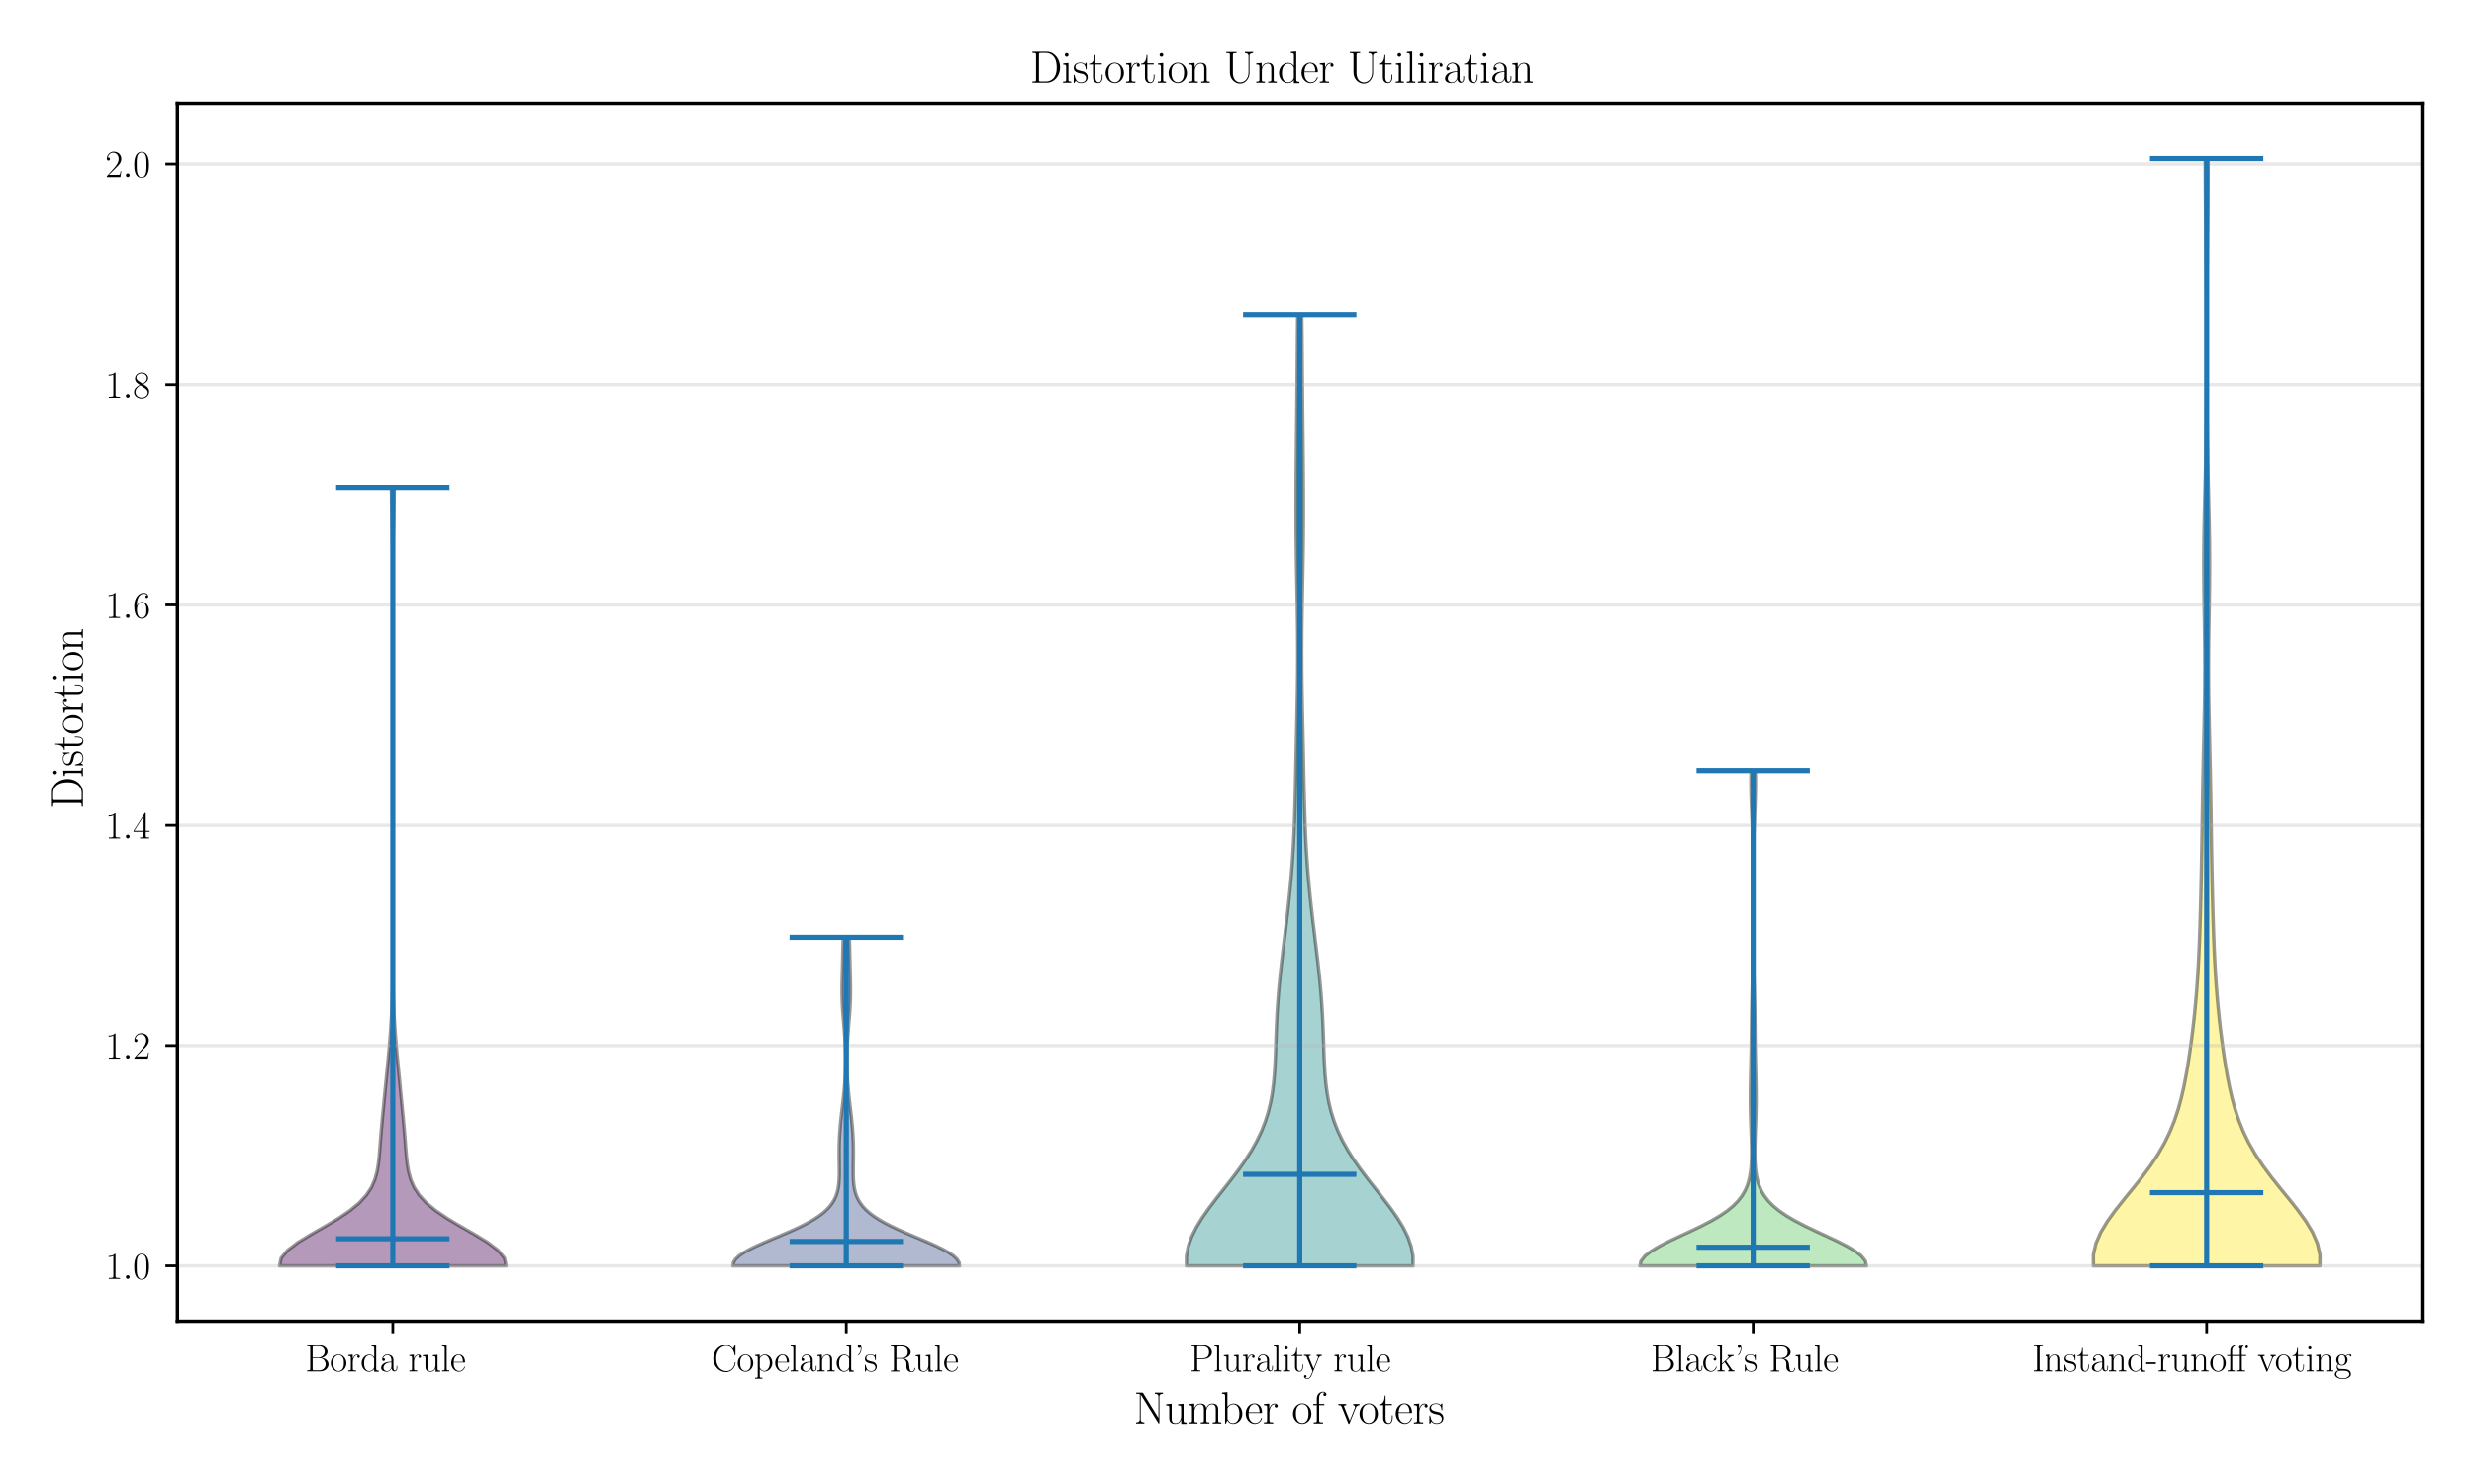 <?xml version="1.0" encoding="utf-8" standalone="no"?>
<!DOCTYPE svg PUBLIC "-//W3C//DTD SVG 1.1//EN"
  "http://www.w3.org/Graphics/SVG/1.1/DTD/svg11.dtd">
<svg xmlns:xlink="http://www.w3.org/1999/xlink" width="720pt" height="432pt" viewBox="0 0 720 432" xmlns="http://www.w3.org/2000/svg" version="1.1">
 <defs>
  <style type="text/css">*{stroke-linejoin: round; stroke-linecap: butt}</style>
 </defs>
 <g id="figure_1">
  <g id="patch_1">
   <path d="M 0 432 
L 720 432 
L 720 0 
L 0 0 
z
" style="fill: #ffffff"/>
  </g>
  <g id="axes_1">
   <g id="patch_2">
    <path d="M 51.635 384.626 
L 704.88 384.626 
L 704.88 30.114 
L 51.635 30.114 
z
" style="fill: #ffffff"/>
   </g>
   <g id="PolyCollection_1">
    <defs>
     <path id="m4fda62a86d" d="M 147.313 -63.488 
L 81.328 -63.488 
L 81.815 -65.777 
L 83.719 -68.066 
L 86.75 -70.355 
L 90.493 -72.645 
L 94.495 -74.934 
L 98.345 -77.223 
L 101.741 -79.512 
L 104.514 -81.802 
L 106.62 -84.091 
L 108.113 -86.38 
L 109.106 -88.669 
L 109.732 -90.958 
L 110.119 -93.248 
L 110.371 -95.537 
L 110.563 -97.826 
L 110.74 -100.115 
L 110.925 -102.405 
L 111.125 -104.694 
L 111.338 -106.983 
L 111.558 -109.272 
L 111.781 -111.561 
L 112.005 -113.851 
L 112.229 -116.14 
L 112.453 -118.429 
L 112.677 -120.718 
L 112.899 -123.008 
L 113.116 -125.297 
L 113.323 -127.586 
L 113.515 -129.875 
L 113.688 -132.165 
L 113.839 -134.454 
L 113.965 -136.743 
L 114.067 -139.032 
L 114.146 -141.321 
L 114.205 -143.611 
L 114.247 -145.9 
L 114.275 -148.189 
L 114.294 -150.478 
L 114.306 -152.768 
L 114.312 -155.057 
L 114.316 -157.346 
L 114.318 -159.635 
L 114.32 -161.924 
L 114.32 -164.214 
L 114.32 -166.503 
L 114.32 -168.792 
L 114.32 -171.081 
L 114.32 -173.371 
L 114.32 -175.66 
L 114.321 -177.949 
L 114.321 -180.238 
L 114.321 -182.527 
L 114.321 -184.817 
L 114.321 -187.106 
L 114.321 -189.395 
L 114.321 -191.684 
L 114.321 -193.974 
L 114.321 -196.263 
L 114.321 -198.552 
L 114.321 -200.841 
L 114.321 -203.13 
L 114.321 -205.42 
L 114.321 -207.709 
L 114.321 -209.998 
L 114.321 -212.287 
L 114.321 -214.577 
L 114.321 -216.866 
L 114.321 -219.155 
L 114.321 -221.444 
L 114.321 -223.734 
L 114.321 -226.023 
L 114.321 -228.312 
L 114.321 -230.601 
L 114.321 -232.89 
L 114.321 -235.18 
L 114.321 -237.469 
L 114.32 -239.758 
L 114.32 -242.047 
L 114.32 -244.337 
L 114.32 -246.626 
L 114.32 -248.915 
L 114.32 -251.204 
L 114.32 -253.493 
L 114.319 -255.783 
L 114.317 -258.072 
L 114.314 -260.361 
L 114.309 -262.65 
L 114.3 -264.94 
L 114.286 -267.229 
L 114.266 -269.518 
L 114.238 -271.807 
L 114.201 -274.096 
L 114.157 -276.386 
L 114.107 -278.675 
L 114.054 -280.964 
L 114.005 -283.253 
L 113.964 -285.543 
L 113.937 -287.832 
L 113.927 -290.121 
L 114.714 -290.121 
L 114.714 -290.121 
L 114.704 -287.832 
L 114.677 -285.543 
L 114.636 -283.253 
L 114.587 -280.964 
L 114.534 -278.675 
L 114.484 -276.386 
L 114.44 -274.096 
L 114.403 -271.807 
L 114.375 -269.518 
L 114.355 -267.229 
L 114.341 -264.94 
L 114.332 -262.65 
L 114.327 -260.361 
L 114.324 -258.072 
L 114.322 -255.783 
L 114.321 -253.493 
L 114.321 -251.204 
L 114.321 -248.915 
L 114.321 -246.626 
L 114.321 -244.337 
L 114.321 -242.047 
L 114.321 -239.758 
L 114.321 -237.469 
L 114.321 -235.18 
L 114.321 -232.89 
L 114.321 -230.601 
L 114.321 -228.312 
L 114.321 -226.023 
L 114.321 -223.734 
L 114.321 -221.444 
L 114.321 -219.155 
L 114.321 -216.866 
L 114.321 -214.577 
L 114.321 -212.287 
L 114.321 -209.998 
L 114.321 -207.709 
L 114.321 -205.42 
L 114.321 -203.13 
L 114.321 -200.841 
L 114.321 -198.552 
L 114.321 -196.263 
L 114.321 -193.974 
L 114.321 -191.684 
L 114.321 -189.395 
L 114.321 -187.106 
L 114.321 -184.817 
L 114.321 -182.527 
L 114.321 -180.238 
L 114.321 -177.949 
L 114.321 -175.66 
L 114.321 -173.371 
L 114.321 -171.081 
L 114.321 -168.792 
L 114.321 -166.503 
L 114.321 -164.214 
L 114.321 -161.924 
L 114.323 -159.635 
L 114.325 -157.346 
L 114.329 -155.057 
L 114.335 -152.768 
L 114.347 -150.478 
L 114.366 -148.189 
L 114.394 -145.9 
L 114.436 -143.611 
L 114.495 -141.321 
L 114.574 -139.032 
L 114.676 -136.743 
L 114.802 -134.454 
L 114.953 -132.165 
L 115.126 -129.875 
L 115.318 -127.586 
L 115.525 -125.297 
L 115.742 -123.008 
L 115.964 -120.718 
L 116.188 -118.429 
L 116.412 -116.14 
L 116.636 -113.851 
L 116.86 -111.561 
L 117.083 -109.272 
L 117.303 -106.983 
L 117.516 -104.694 
L 117.716 -102.405 
L 117.901 -100.115 
L 118.078 -97.826 
L 118.27 -95.537 
L 118.522 -93.248 
L 118.909 -90.958 
L 119.535 -88.669 
L 120.528 -86.38 
L 122.021 -84.091 
L 124.127 -81.802 
L 126.9 -79.512 
L 130.296 -77.223 
L 134.146 -74.934 
L 138.148 -72.645 
L 141.891 -70.355 
L 144.922 -68.066 
L 146.826 -65.777 
L 147.313 -63.488 
z
" style="stroke: #000000; stroke-opacity: 0.4"/>
    </defs>
    <g clip-path="url(#p822ce8aadd)">
     <use xlink:href="#m4fda62a86d" x="0" y="432" style="fill: #440154; fill-opacity: 0.4; stroke: #000000; stroke-opacity: 0.4"/>
    </g>
   </g>
   <g id="PolyCollection_2">
    <defs>
     <path id="mfb9d252938" d="M 279.281 -63.488 
L 213.297 -63.488 
L 213.433 -64.454 
L 214.022 -65.42 
L 215.036 -66.386 
L 216.432 -67.352 
L 218.152 -68.318 
L 220.126 -69.284 
L 222.28 -70.25 
L 224.54 -71.217 
L 226.833 -72.183 
L 229.092 -73.149 
L 231.261 -74.115 
L 233.295 -75.081 
L 235.16 -76.047 
L 236.833 -77.013 
L 238.304 -77.979 
L 239.573 -78.945 
L 240.644 -79.911 
L 241.531 -80.878 
L 242.251 -81.844 
L 242.823 -82.81 
L 243.266 -83.776 
L 243.6 -84.742 
L 243.845 -85.708 
L 244.017 -86.674 
L 244.132 -87.64 
L 244.203 -88.606 
L 244.241 -89.572 
L 244.256 -90.539 
L 244.256 -91.505 
L 244.247 -92.471 
L 244.234 -93.437 
L 244.221 -94.403 
L 244.212 -95.369 
L 244.208 -96.335 
L 244.212 -97.301 
L 244.225 -98.267 
L 244.248 -99.233 
L 244.283 -100.2 
L 244.328 -101.166 
L 244.385 -102.132 
L 244.453 -103.098 
L 244.531 -104.064 
L 244.619 -105.03 
L 244.716 -105.996 
L 244.82 -106.962 
L 244.929 -107.928 
L 245.042 -108.895 
L 245.156 -109.861 
L 245.27 -110.827 
L 245.382 -111.793 
L 245.49 -112.759 
L 245.592 -113.725 
L 245.687 -114.691 
L 245.774 -115.657 
L 245.852 -116.623 
L 245.919 -117.589 
L 245.976 -118.556 
L 246.023 -119.522 
L 246.059 -120.488 
L 246.084 -121.454 
L 246.099 -122.42 
L 246.103 -123.386 
L 246.097 -124.352 
L 246.08 -125.318 
L 246.053 -126.284 
L 246.017 -127.25 
L 245.971 -128.217 
L 245.916 -129.183 
L 245.854 -130.149 
L 245.784 -131.115 
L 245.709 -132.081 
L 245.63 -133.047 
L 245.549 -134.013 
L 245.468 -134.979 
L 245.389 -135.945 
L 245.315 -136.911 
L 245.248 -137.878 
L 245.188 -138.844 
L 245.139 -139.81 
L 245.101 -140.776 
L 245.073 -141.742 
L 245.057 -142.708 
L 245.051 -143.674 
L 245.055 -144.64 
L 245.066 -145.606 
L 245.084 -146.572 
L 245.105 -147.539 
L 245.129 -148.505 
L 245.154 -149.471 
L 245.179 -150.437 
L 245.203 -151.403 
L 245.225 -152.369 
L 245.247 -153.335 
L 245.269 -154.301 
L 245.291 -155.267 
L 245.314 -156.233 
L 245.341 -157.2 
L 245.371 -158.166 
L 245.406 -159.132 
L 247.172 -159.132 
L 247.172 -159.132 
L 247.207 -158.166 
L 247.237 -157.2 
L 247.264 -156.233 
L 247.288 -155.267 
L 247.31 -154.301 
L 247.331 -153.335 
L 247.353 -152.369 
L 247.375 -151.403 
L 247.399 -150.437 
L 247.424 -149.471 
L 247.449 -148.505 
L 247.473 -147.539 
L 247.494 -146.572 
L 247.512 -145.606 
L 247.523 -144.64 
L 247.527 -143.674 
L 247.521 -142.708 
L 247.505 -141.742 
L 247.478 -140.776 
L 247.439 -139.81 
L 247.39 -138.844 
L 247.331 -137.878 
L 247.263 -136.911 
L 247.189 -135.945 
L 247.11 -134.979 
L 247.029 -134.013 
L 246.948 -133.047 
L 246.869 -132.081 
L 246.794 -131.115 
L 246.725 -130.149 
L 246.662 -129.183 
L 246.607 -128.217 
L 246.561 -127.25 
L 246.525 -126.284 
L 246.498 -125.318 
L 246.482 -124.352 
L 246.475 -123.386 
L 246.479 -122.42 
L 246.494 -121.454 
L 246.519 -120.488 
L 246.555 -119.522 
L 246.602 -118.556 
L 246.659 -117.589 
L 246.727 -116.623 
L 246.804 -115.657 
L 246.891 -114.691 
L 246.986 -113.725 
L 247.088 -112.759 
L 247.196 -111.793 
L 247.308 -110.827 
L 247.422 -109.861 
L 247.536 -108.895 
L 247.649 -107.928 
L 247.758 -106.962 
L 247.862 -105.996 
L 247.959 -105.03 
L 248.047 -104.064 
L 248.125 -103.098 
L 248.193 -102.132 
L 248.25 -101.166 
L 248.296 -100.2 
L 248.33 -99.233 
L 248.353 -98.267 
L 248.366 -97.301 
L 248.37 -96.335 
L 248.366 -95.369 
L 248.357 -94.403 
L 248.344 -93.437 
L 248.331 -92.471 
L 248.322 -91.505 
L 248.322 -90.539 
L 248.337 -89.572 
L 248.376 -88.606 
L 248.447 -87.64 
L 248.561 -86.674 
L 248.734 -85.708 
L 248.978 -84.742 
L 249.313 -83.776 
L 249.756 -82.81 
L 250.327 -81.844 
L 251.047 -80.878 
L 251.934 -79.911 
L 253.006 -78.945 
L 254.274 -77.979 
L 255.745 -77.013 
L 257.419 -76.047 
L 259.283 -75.081 
L 261.317 -74.115 
L 263.486 -73.149 
L 265.746 -72.183 
L 268.038 -71.217 
L 270.298 -70.25 
L 272.453 -69.284 
L 274.427 -68.318 
L 276.146 -67.352 
L 277.542 -66.386 
L 278.557 -65.42 
L 279.145 -64.454 
L 279.281 -63.488 
z
" style="stroke: #000000; stroke-opacity: 0.4"/>
    </defs>
    <g clip-path="url(#p822ce8aadd)">
     <use xlink:href="#mfb9d252938" x="0" y="432" style="fill: #3b528b; fill-opacity: 0.4; stroke: #000000; stroke-opacity: 0.4"/>
    </g>
   </g>
   <g id="PolyCollection_3">
    <defs>
     <path id="m9acb7068a4" d="M 411.25 -63.488 
L 345.266 -63.488 
L 345.279 -66.286 
L 345.786 -69.084 
L 346.753 -71.882 
L 348.127 -74.68 
L 349.837 -77.478 
L 351.801 -80.276 
L 353.93 -83.074 
L 356.135 -85.872 
L 358.331 -88.67 
L 360.447 -91.468 
L 362.419 -94.266 
L 364.205 -97.064 
L 365.772 -99.862 
L 367.108 -102.66 
L 368.211 -105.458 
L 369.093 -108.257 
L 369.774 -111.055 
L 370.282 -113.853 
L 370.645 -116.651 
L 370.898 -119.449 
L 371.07 -122.247 
L 371.192 -125.045 
L 371.289 -127.843 
L 371.383 -130.641 
L 371.49 -133.439 
L 371.622 -136.237 
L 371.787 -139.035 
L 371.988 -141.833 
L 372.225 -144.631 
L 372.495 -147.429 
L 372.792 -150.227 
L 373.112 -153.025 
L 373.446 -155.823 
L 373.787 -158.621 
L 374.13 -161.419 
L 374.466 -164.217 
L 374.791 -167.016 
L 375.099 -169.814 
L 375.386 -172.612 
L 375.651 -175.41 
L 375.889 -178.208 
L 376.102 -181.006 
L 376.287 -183.804 
L 376.448 -186.602 
L 376.584 -189.4 
L 376.7 -192.198 
L 376.798 -194.996 
L 376.881 -197.794 
L 376.953 -200.592 
L 377.018 -203.39 
L 377.078 -206.188 
L 377.137 -208.986 
L 377.195 -211.784 
L 377.255 -214.582 
L 377.316 -217.38 
L 377.377 -220.178 
L 377.437 -222.976 
L 377.495 -225.775 
L 377.548 -228.573 
L 377.595 -231.371 
L 377.633 -234.169 
L 377.66 -236.967 
L 377.676 -239.765 
L 377.679 -242.563 
L 377.67 -245.361 
L 377.649 -248.159 
L 377.618 -250.957 
L 377.578 -253.755 
L 377.532 -256.553 
L 377.481 -259.351 
L 377.429 -262.149 
L 377.377 -264.947 
L 377.329 -267.745 
L 377.286 -270.543 
L 377.25 -273.341 
L 377.221 -276.139 
L 377.201 -278.937 
L 377.19 -281.735 
L 377.187 -284.534 
L 377.192 -287.332 
L 377.204 -290.13 
L 377.222 -292.928 
L 377.244 -295.726 
L 377.27 -298.524 
L 377.298 -301.322 
L 377.327 -304.12 
L 377.357 -306.918 
L 377.386 -309.716 
L 377.414 -312.514 
L 377.441 -315.312 
L 377.466 -318.11 
L 377.49 -320.908 
L 377.513 -323.706 
L 377.536 -326.504 
L 377.56 -329.302 
L 377.583 -332.1 
L 377.609 -334.898 
L 377.636 -337.696 
L 377.666 -340.494 
L 378.849 -340.494 
L 378.849 -340.494 
L 378.879 -337.696 
L 378.906 -334.898 
L 378.932 -332.1 
L 378.956 -329.302 
L 378.979 -326.504 
L 379.002 -323.706 
L 379.025 -320.908 
L 379.05 -318.11 
L 379.075 -315.312 
L 379.102 -312.514 
L 379.13 -309.716 
L 379.159 -306.918 
L 379.188 -304.12 
L 379.217 -301.322 
L 379.245 -298.524 
L 379.271 -295.726 
L 379.294 -292.928 
L 379.311 -290.13 
L 379.323 -287.332 
L 379.328 -284.534 
L 379.326 -281.735 
L 379.314 -278.937 
L 379.294 -276.139 
L 379.266 -273.341 
L 379.229 -270.543 
L 379.186 -267.745 
L 379.138 -264.947 
L 379.086 -262.149 
L 379.034 -259.351 
L 378.984 -256.553 
L 378.937 -253.755 
L 378.897 -250.957 
L 378.866 -248.159 
L 378.845 -245.361 
L 378.836 -242.563 
L 378.84 -239.765 
L 378.855 -236.967 
L 378.883 -234.169 
L 378.921 -231.371 
L 378.967 -228.573 
L 379.02 -225.775 
L 379.078 -222.976 
L 379.139 -220.178 
L 379.2 -217.38 
L 379.261 -214.582 
L 379.32 -211.784 
L 379.379 -208.986 
L 379.437 -206.188 
L 379.498 -203.39 
L 379.562 -200.592 
L 379.635 -197.794 
L 379.718 -194.996 
L 379.815 -192.198 
L 379.931 -189.4 
L 380.068 -186.602 
L 380.228 -183.804 
L 380.414 -181.006 
L 380.626 -178.208 
L 380.865 -175.41 
L 381.129 -172.612 
L 381.417 -169.814 
L 381.725 -167.016 
L 382.049 -164.217 
L 382.386 -161.419 
L 382.728 -158.621 
L 383.07 -155.823 
L 383.404 -153.025 
L 383.723 -150.227 
L 384.021 -147.429 
L 384.29 -144.631 
L 384.527 -141.833 
L 384.728 -139.035 
L 384.893 -136.237 
L 385.025 -133.439 
L 385.132 -130.641 
L 385.226 -127.843 
L 385.323 -125.045 
L 385.445 -122.247 
L 385.618 -119.449 
L 385.87 -116.651 
L 386.234 -113.853 
L 386.741 -111.055 
L 387.422 -108.257 
L 388.304 -105.458 
L 389.408 -102.66 
L 390.743 -99.862 
L 392.311 -97.064 
L 394.096 -94.266 
L 396.069 -91.468 
L 398.184 -88.67 
L 400.381 -85.872 
L 402.585 -83.074 
L 404.714 -80.276 
L 406.678 -77.478 
L 408.389 -74.68 
L 409.763 -71.882 
L 410.73 -69.084 
L 411.236 -66.286 
L 411.25 -63.488 
z
" style="stroke: #000000; stroke-opacity: 0.4"/>
    </defs>
    <g clip-path="url(#p822ce8aadd)">
     <use xlink:href="#m9acb7068a4" x="0" y="432" style="fill: #21918c; fill-opacity: 0.4; stroke: #000000; stroke-opacity: 0.4"/>
    </g>
   </g>
   <g id="PolyCollection_4">
    <defs>
     <path id="mf94e0a3abf" d="M 543.218 -63.488 
L 477.234 -63.488 
L 477.581 -64.945 
L 478.743 -66.402 
L 480.628 -67.859 
L 483.094 -69.316 
L 485.967 -70.773 
L 489.063 -72.23 
L 492.202 -73.687 
L 495.23 -75.144 
L 498.028 -76.601 
L 500.515 -78.058 
L 502.649 -79.515 
L 504.423 -80.972 
L 505.853 -82.429 
L 506.974 -83.886 
L 507.832 -85.344 
L 508.471 -86.801 
L 508.936 -88.258 
L 509.264 -89.715 
L 509.488 -91.172 
L 509.633 -92.629 
L 509.717 -94.086 
L 509.756 -95.543 
L 509.761 -97 
L 509.74 -98.457 
L 509.703 -99.914 
L 509.655 -101.371 
L 509.601 -102.828 
L 509.547 -104.285 
L 509.497 -105.742 
L 509.455 -107.199 
L 509.421 -108.656 
L 509.399 -110.113 
L 509.389 -111.57 
L 509.389 -113.027 
L 509.399 -114.485 
L 509.418 -115.942 
L 509.443 -117.399 
L 509.472 -118.856 
L 509.504 -120.313 
L 509.538 -121.77 
L 509.57 -123.227 
L 509.601 -124.684 
L 509.63 -126.141 
L 509.655 -127.598 
L 509.676 -129.055 
L 509.695 -130.512 
L 509.712 -131.969 
L 509.728 -133.426 
L 509.744 -134.883 
L 509.762 -136.34 
L 509.784 -137.797 
L 509.809 -139.254 
L 509.839 -140.711 
L 509.872 -142.168 
L 509.909 -143.626 
L 509.948 -145.083 
L 509.988 -146.54 
L 510.026 -147.997 
L 510.063 -149.454 
L 510.095 -150.911 
L 510.124 -152.368 
L 510.149 -153.825 
L 510.169 -155.282 
L 510.185 -156.739 
L 510.197 -158.196 
L 510.206 -159.653 
L 510.213 -161.11 
L 510.218 -162.567 
L 510.221 -164.024 
L 510.223 -165.481 
L 510.224 -166.938 
L 510.225 -168.395 
L 510.225 -169.852 
L 510.224 -171.309 
L 510.223 -172.767 
L 510.222 -174.224 
L 510.219 -175.681 
L 510.214 -177.138 
L 510.208 -178.595 
L 510.199 -180.052 
L 510.187 -181.509 
L 510.17 -182.966 
L 510.148 -184.423 
L 510.12 -185.88 
L 510.085 -187.337 
L 510.044 -188.794 
L 509.996 -190.251 
L 509.942 -191.708 
L 509.884 -193.165 
L 509.823 -194.622 
L 509.762 -196.079 
L 509.705 -197.536 
L 509.653 -198.993 
L 509.611 -200.45 
L 509.58 -201.908 
L 509.563 -203.365 
L 509.561 -204.822 
L 509.573 -206.279 
L 509.6 -207.736 
L 510.853 -207.736 
L 510.853 -207.736 
L 510.88 -206.279 
L 510.892 -204.822 
L 510.89 -203.365 
L 510.872 -201.908 
L 510.842 -200.45 
L 510.799 -198.993 
L 510.748 -197.536 
L 510.69 -196.079 
L 510.63 -194.622 
L 510.569 -193.165 
L 510.511 -191.708 
L 510.457 -190.251 
L 510.409 -188.794 
L 510.368 -187.337 
L 510.333 -185.88 
L 510.305 -184.423 
L 510.283 -182.966 
L 510.266 -181.509 
L 510.253 -180.052 
L 510.244 -178.595 
L 510.238 -177.138 
L 510.234 -175.681 
L 510.231 -174.224 
L 510.229 -172.767 
L 510.228 -171.309 
L 510.228 -169.852 
L 510.228 -168.395 
L 510.229 -166.938 
L 510.23 -165.481 
L 510.232 -164.024 
L 510.235 -162.567 
L 510.24 -161.11 
L 510.246 -159.653 
L 510.255 -158.196 
L 510.268 -156.739 
L 510.284 -155.282 
L 510.304 -153.825 
L 510.328 -152.368 
L 510.357 -150.911 
L 510.39 -149.454 
L 510.426 -147.997 
L 510.465 -146.54 
L 510.504 -145.083 
L 510.543 -143.626 
L 510.58 -142.168 
L 510.614 -140.711 
L 510.644 -139.254 
L 510.669 -137.797 
L 510.69 -136.34 
L 510.709 -134.883 
L 510.725 -133.426 
L 510.741 -131.969 
L 510.758 -130.512 
L 510.776 -129.055 
L 510.798 -127.598 
L 510.823 -126.141 
L 510.851 -124.684 
L 510.882 -123.227 
L 510.915 -121.77 
L 510.948 -120.313 
L 510.98 -118.856 
L 511.01 -117.399 
L 511.035 -115.942 
L 511.053 -114.485 
L 511.064 -113.027 
L 511.064 -111.57 
L 511.053 -110.113 
L 511.031 -108.656 
L 510.998 -107.199 
L 510.955 -105.742 
L 510.906 -104.285 
L 510.852 -102.828 
L 510.798 -101.371 
L 510.75 -99.914 
L 510.712 -98.457 
L 510.692 -97 
L 510.697 -95.543 
L 510.736 -94.086 
L 510.82 -92.629 
L 510.965 -91.172 
L 511.188 -89.715 
L 511.517 -88.258 
L 511.982 -86.801 
L 512.621 -85.344 
L 513.478 -83.886 
L 514.6 -82.429 
L 516.03 -80.972 
L 517.803 -79.515 
L 519.937 -78.058 
L 522.424 -76.601 
L 525.222 -75.144 
L 528.251 -73.687 
L 531.39 -72.23 
L 534.485 -70.773 
L 537.359 -69.316 
L 539.824 -67.859 
L 541.709 -66.402 
L 542.871 -64.945 
L 543.218 -63.488 
z
" style="stroke: #000000; stroke-opacity: 0.4"/>
    </defs>
    <g clip-path="url(#p822ce8aadd)">
     <use xlink:href="#mf94e0a3abf" x="0" y="432" style="fill: #5ec962; fill-opacity: 0.4; stroke: #000000; stroke-opacity: 0.4"/>
    </g>
   </g>
   <g id="PolyCollection_5">
    <defs>
     <path id="m5748116544" d="M 675.173 -63.488 
L 609.217 -63.488 
L 609.203 -66.743 
L 609.94 -69.999 
L 611.351 -73.254 
L 613.314 -76.509 
L 615.673 -79.765 
L 618.262 -83.02 
L 620.919 -86.276 
L 623.505 -89.531 
L 625.91 -92.786 
L 628.063 -96.042 
L 629.931 -99.297 
L 631.51 -102.553 
L 632.821 -105.808 
L 633.9 -109.063 
L 634.792 -112.319 
L 635.539 -115.574 
L 636.177 -118.829 
L 636.737 -122.085 
L 637.238 -125.34 
L 637.692 -128.596 
L 638.106 -131.851 
L 638.481 -135.106 
L 638.817 -138.362 
L 639.115 -141.617 
L 639.374 -144.873 
L 639.597 -148.128 
L 639.786 -151.383 
L 639.948 -154.639 
L 640.086 -157.894 
L 640.205 -161.15 
L 640.309 -164.405 
L 640.402 -167.66 
L 640.486 -170.916 
L 640.562 -174.171 
L 640.632 -177.427 
L 640.695 -180.682 
L 640.753 -183.937 
L 640.806 -187.193 
L 640.857 -190.448 
L 640.906 -193.704 
L 640.956 -196.959 
L 641.01 -200.214 
L 641.067 -203.47 
L 641.13 -206.725 
L 641.199 -209.981 
L 641.272 -213.236 
L 641.348 -216.491 
L 641.423 -219.747 
L 641.494 -223.002 
L 641.557 -226.257 
L 641.608 -229.513 
L 641.643 -232.768 
L 641.661 -236.024 
L 641.66 -239.279 
L 641.642 -242.534 
L 641.608 -245.79 
L 641.563 -249.045 
L 641.511 -252.301 
L 641.457 -255.556 
L 641.409 -258.811 
L 641.371 -262.067 
L 641.347 -265.322 
L 641.342 -268.578 
L 641.357 -271.833 
L 641.391 -275.088 
L 641.442 -278.344 
L 641.508 -281.599 
L 641.583 -284.855 
L 641.664 -288.11 
L 641.746 -291.365 
L 641.825 -294.621 
L 641.897 -297.876 
L 641.962 -301.132 
L 642.017 -304.387 
L 642.062 -307.642 
L 642.098 -310.898 
L 642.126 -314.153 
L 642.147 -317.409 
L 642.161 -320.664 
L 642.17 -323.919 
L 642.175 -327.175 
L 642.177 -330.43 
L 642.175 -333.685 
L 642.169 -336.941 
L 642.16 -340.196 
L 642.147 -343.452 
L 642.129 -346.707 
L 642.106 -349.962 
L 642.079 -353.218 
L 642.047 -356.473 
L 642.01 -359.729 
L 641.97 -362.984 
L 641.929 -366.239 
L 641.888 -369.495 
L 641.85 -372.75 
L 641.817 -376.006 
L 641.792 -379.261 
L 641.776 -382.516 
L 641.771 -385.772 
L 642.619 -385.772 
L 642.619 -385.772 
L 642.614 -382.516 
L 642.598 -379.261 
L 642.573 -376.006 
L 642.54 -372.75 
L 642.502 -369.495 
L 642.461 -366.239 
L 642.42 -362.984 
L 642.38 -359.729 
L 642.343 -356.473 
L 642.311 -353.218 
L 642.283 -349.962 
L 642.261 -346.707 
L 642.243 -343.452 
L 642.23 -340.196 
L 642.221 -336.941 
L 642.215 -333.685 
L 642.213 -330.43 
L 642.214 -327.175 
L 642.219 -323.919 
L 642.229 -320.664 
L 642.243 -317.409 
L 642.264 -314.153 
L 642.292 -310.898 
L 642.328 -307.642 
L 642.373 -304.387 
L 642.428 -301.132 
L 642.493 -297.876 
L 642.565 -294.621 
L 642.644 -291.365 
L 642.726 -288.11 
L 642.807 -284.855 
L 642.882 -281.599 
L 642.947 -278.344 
L 642.999 -275.088 
L 643.033 -271.833 
L 643.047 -268.578 
L 643.042 -265.322 
L 643.019 -262.067 
L 642.981 -258.811 
L 642.933 -255.556 
L 642.879 -252.301 
L 642.827 -249.045 
L 642.782 -245.79 
L 642.748 -242.534 
L 642.73 -239.279 
L 642.729 -236.024 
L 642.747 -232.768 
L 642.782 -229.513 
L 642.833 -226.257 
L 642.895 -223.002 
L 642.966 -219.747 
L 643.042 -216.491 
L 643.117 -213.236 
L 643.191 -209.981 
L 643.259 -206.725 
L 643.323 -203.47 
L 643.38 -200.214 
L 643.433 -196.959 
L 643.484 -193.704 
L 643.533 -190.448 
L 643.584 -187.193 
L 643.637 -183.937 
L 643.695 -180.682 
L 643.758 -177.427 
L 643.828 -174.171 
L 643.904 -170.916 
L 643.988 -167.66 
L 644.081 -164.405 
L 644.185 -161.15 
L 644.304 -157.894 
L 644.442 -154.639 
L 644.603 -151.383 
L 644.793 -148.128 
L 645.016 -144.873 
L 645.275 -141.617 
L 645.572 -138.362 
L 645.909 -135.106 
L 646.284 -131.851 
L 646.698 -128.596 
L 647.152 -125.34 
L 647.653 -122.085 
L 648.213 -118.829 
L 648.851 -115.574 
L 649.598 -112.319 
L 650.489 -109.063 
L 651.569 -105.808 
L 652.88 -102.553 
L 654.459 -99.297 
L 656.326 -96.042 
L 658.48 -92.786 
L 660.885 -89.531 
L 663.471 -86.276 
L 666.128 -83.02 
L 668.716 -79.765 
L 671.076 -76.509 
L 673.038 -73.254 
L 674.45 -69.999 
L 675.187 -66.743 
L 675.173 -63.488 
z
" style="stroke: #000000; stroke-opacity: 0.4"/>
    </defs>
    <g clip-path="url(#p822ce8aadd)">
     <use xlink:href="#m5748116544" x="0" y="432" style="fill: #fde725; fill-opacity: 0.4; stroke: #000000; stroke-opacity: 0.4"/>
    </g>
   </g>
   <g id="matplotlib.axis_1">
    <g id="xtick_1">
     <g id="line2d_1">
      <defs>
       <path id="mb6f277dfdd" d="M 0 0 
L 0 3.5 
" style="stroke: #000000; stroke-width: 0.8"/>
      </defs>
      <g>
       <use xlink:href="#mb6f277dfdd" x="114.321" y="384.626" style="stroke: #000000; stroke-width: 0.8"/>
      </g>
     </g>
     <g id="text_1">
      <!-- Borda rule -->
      <g transform="translate(88.795 399.237) scale(0.11 -0.11)">
       <defs>
        <path id="CMR17-42" d="M 333 4352 
L 333 4186 
C 774 4186 845 4186 845 3900 
L 845 452 
C 845 166 774 166 333 166 
L 333 0 
L 2534 0 
C 3354 0 3885 583 3885 1164 
C 3885 1741 3360 2233 2675 2233 
C 3290 2356 3718 2771 3718 3264 
C 3718 3802 3194 4352 2368 4352 
L 333 4352 
z
M 1248 2304 
L 1248 3937 
C 1248 4155 1261 4186 1517 4186 
L 2336 4186 
C 2970 4186 3251 3674 3251 3277 
C 3251 2791 2861 2304 2170 2304 
L 1248 2304 
z
M 1517 166 
C 1261 166 1248 197 1248 413 
L 1248 2202 
L 2432 2202 
C 3091 2202 3411 1625 3411 1162 
C 3411 699 3046 166 2349 166 
L 1517 166 
z
" transform="scale(0.016)"/>
        <path id="CMR17-6f" d="M 2758 1356 
C 2758 2176 2163 2816 1466 2816 
C 768 2816 173 2176 173 1356 
C 173 551 768 -64 1466 -64 
C 2163 -64 2758 551 2758 1356 
z
M 1466 51 
C 1165 51 909 230 762 480 
C 602 767 582 1126 582 1408 
C 582 1677 595 2010 762 2298 
C 890 2509 1139 2714 1466 2714 
C 1754 2714 1997 2554 2150 2330 
C 2349 2029 2349 1607 2349 1408 
C 2349 1158 2336 775 2163 467 
C 1984 173 1709 51 1466 51 
z
" transform="scale(0.016)"/>
        <path id="CMR17-72" d="M 960 1497 
C 960 2112 1222 2688 1702 2688 
C 1747 2688 1792 2682 1837 2662 
C 1837 2662 1696 2617 1696 2452 
C 1696 2298 1818 2234 1914 2234 
C 1990 2234 2131 2279 2131 2458 
C 2131 2663 1926 2790 1709 2790 
C 1222 2790 1011 2317 947 2093 
L 941 2093 
L 941 2790 
L 198 2720 
L 198 2554 
C 576 2554 634 2515 634 2208 
L 634 428 
C 634 184 608 153 198 153 
L 198 -13 
C 352 0 646 0 813 0 
C 998 0 1325 0 1498 -13 
L 1498 153 
C 1037 153 960 153 960 440 
L 960 1497 
z
" transform="scale(0.016)"/>
        <path id="CMR17-64" d="M 1869 4326 
L 1869 4160 
C 2246 4160 2304 4122 2304 3820 
L 2304 2345 
C 2278 2377 2016 2790 1498 2790 
C 845 2790 211 2208 211 1364 
C 211 525 806 -64 1434 -64 
C 1978 -64 2259 337 2291 380 
L 2291 -63 
L 3066 -63 
L 3066 128 
C 2688 128 2630 166 2630 473 
L 2630 4396 
L 1869 4326 
z
M 2291 755 
C 2291 563 2176 390 2029 262 
C 1811 70 1594 38 1472 38 
C 1286 38 621 134 621 1356 
C 621 2612 1363 2688 1530 2688 
C 1824 2688 2061 2522 2208 2291 
C 2291 2157 2291 2138 2291 2023 
L 2291 755 
z
" transform="scale(0.016)"/>
        <path id="CMR17-61" d="M 2304 1653 
C 2304 2072 2304 2294 2035 2543 
C 1798 2752 1523 2816 1306 2816 
C 800 2816 435 2407 435 1971 
C 435 1728 627 1728 666 1728 
C 749 1728 896 1778 896 1954 
C 896 2112 774 2181 666 2181 
C 640 2181 608 2174 589 2168 
C 723 2592 1069 2714 1293 2714 
C 1613 2714 1965 2429 1965 1885 
L 1965 1600 
C 1587 1600 1133 1549 774 1357 
C 371 1133 256 813 256 570 
C 256 77 832 -64 1171 -64 
C 1523 -64 1850 139 1990 511 
C 2003 233 2182 -18 2464 -18 
C 2598 -18 2938 70 2938 567 
L 2938 920 
L 2822 920 
L 2822 562 
C 2822 178 2650 128 2566 128 
C 2304 128 2304 458 2304 738 
L 2304 1653 
z
M 1965 870 
C 1965 317 1568 38 1216 38 
C 896 38 646 275 646 570 
C 646 761 730 1100 1101 1305 
C 1408 1478 1760 1504 1965 1504 
L 1965 870 
z
" transform="scale(0.016)"/>
        <path id="CMR17-75" d="M 1882 2693 
L 1882 2528 
C 2259 2528 2317 2489 2317 2186 
L 2317 1032 
C 2317 500 2029 38 1555 38 
C 1030 38 986 348 986 678 
L 986 2763 
L 211 2693 
L 211 2528 
C 467 2528 640 2528 646 2274 
L 646 1058 
C 646 633 646 361 813 183 
C 896 101 1056 -64 1517 -64 
C 2061 -64 2272 377 2323 506 
L 2330 506 
L 2330 -63 
L 3091 -63 
L 3091 128 
C 2714 128 2656 166 2656 473 
L 2656 2763 
L 1882 2693 
z
" transform="scale(0.016)"/>
        <path id="CMR17-6c" d="M 979 4396 
L 218 4326 
L 218 4160 
C 595 4160 653 4122 653 3817 
L 653 426 
C 653 184 627 153 218 153 
L 218 -13 
C 371 0 653 0 813 0 
C 979 0 1261 0 1414 -13 
L 1414 153 
C 1005 153 979 178 979 426 
L 979 4396 
z
" transform="scale(0.016)"/>
        <path id="CMR17-65" d="M 2438 1472 
C 2464 1498 2464 1511 2464 1576 
C 2464 2238 2118 2816 1389 2816 
C 710 2816 173 2169 173 1383 
C 173 551 781 -64 1459 -64 
C 2176 -64 2458 607 2458 740 
C 2458 784 2419 784 2406 784 
C 2362 784 2355 771 2330 696 
C 2189 265 1837 51 1504 51 
C 1229 51 954 203 781 480 
C 582 803 582 1176 582 1472 
L 2438 1472 
z
M 589 1568 
C 634 2505 1126 2714 1382 2714 
C 1818 2714 2112 2297 2118 1568 
L 589 1568 
z
" transform="scale(0.016)"/>
       </defs>
       <use xlink:href="#CMR17-42" transform="scale(0.996)"/>
       <use xlink:href="#CMR17-6f" transform="translate(65.189 0) scale(0.996)"/>
       <use xlink:href="#CMR17-72" transform="translate(110.879 0) scale(0.996)"/>
       <use xlink:href="#CMR17-64" transform="translate(146.16 0) scale(0.996)"/>
       <use xlink:href="#CMR17-61" transform="translate(197.055 0) scale(0.996)"/>
       <use xlink:href="#CMR17-72" transform="translate(272.822 0) scale(0.996)"/>
       <use xlink:href="#CMR17-75" transform="translate(308.103 0) scale(0.996)"/>
       <use xlink:href="#CMR17-6c" transform="translate(358.998 0) scale(0.996)"/>
       <use xlink:href="#CMR17-65" transform="translate(383.869 0) scale(0.996)"/>
      </g>
     </g>
    </g>
    <g id="xtick_2">
     <g id="line2d_2">
      <g>
       <use xlink:href="#mb6f277dfdd" x="246.289" y="384.626" style="stroke: #000000; stroke-width: 0.8"/>
      </g>
     </g>
     <g id="text_2">
      <!-- Copeland's Rule -->
      <g transform="translate(207.065 399.237) scale(0.11 -0.11)">
       <defs>
        <path id="CMR17-43" d="M 3974 4289 
C 3974 4403 3968 4410 3930 4410 
C 3904 4410 3898 4403 3853 4327 
L 3571 3792 
C 3258 4187 2874 4416 2381 4416 
C 1286 4416 294 3456 294 2148 
C 294 826 1286 -128 2387 -128 
C 3366 -128 3974 730 3974 1461 
C 3974 1524 3974 1550 3917 1550 
C 3866 1550 3866 1531 3859 1474 
C 3808 585 3168 38 2477 38 
C 1824 38 781 495 781 2147 
C 781 3805 1843 4250 2464 4250 
C 3187 4250 3712 3628 3834 2745 
C 3846 2668 3846 2655 3904 2655 
C 3974 2655 3974 2668 3974 2783 
L 3974 4289 
z
" transform="scale(0.016)"/>
        <path id="CMR17-70" d="M 1408 -1063 
C 998 -1063 973 -1037 973 -789 
L 973 402 
C 1158 134 1427 -38 1766 -38 
C 2406 -38 3053 523 3053 1388 
C 3053 2191 2496 2802 1837 2802 
C 1453 2802 1139 2592 960 2338 
L 960 2802 
L 198 2732 
L 198 2567 
C 576 2567 634 2528 634 2223 
L 634 -789 
C 634 -1031 608 -1063 198 -1063 
L 198 -1228 
C 352 -1216 634 -1216 800 -1216 
C 966 -1216 1254 -1216 1408 -1228 
L 1408 -1063 
z
M 973 2012 
C 973 2102 973 2235 1222 2471 
C 1254 2497 1472 2688 1792 2688 
C 2259 2688 2643 2108 2643 1382 
C 2643 656 2234 64 1728 64 
C 1498 64 1248 172 1056 472 
C 973 612 973 650 973 752 
L 973 2012 
z
" transform="scale(0.016)"/>
        <path id="CMR17-6e" d="M 2656 1933 
C 2656 2259 2592 2790 1837 2790 
C 1331 2790 1069 2400 973 2144 
L 966 2144 
L 966 2790 
L 211 2720 
L 211 2554 
C 589 2554 646 2515 646 2208 
L 646 428 
C 646 184 621 153 211 153 
L 211 -13 
C 365 0 646 0 813 0 
C 979 0 1267 0 1421 -13 
L 1421 153 
C 1011 153 986 178 986 428 
L 986 1658 
C 986 2247 1344 2688 1792 2688 
C 2266 2688 2317 2266 2317 1958 
L 2317 428 
C 2317 184 2291 153 1882 153 
L 1882 -13 
C 2035 0 2317 0 2483 0 
C 2650 0 2938 0 3091 -13 
L 3091 153 
C 2682 153 2656 178 2656 428 
L 2656 1933 
z
" transform="scale(0.016)"/>
        <path id="CMR17-27" d="M 1024 4025 
C 1037 3955 1043 3929 1043 3820 
C 1043 3415 883 3042 634 2778 
C 608 2752 595 2733 595 2707 
C 595 2681 621 2656 646 2656 
C 691 2656 1146 3105 1146 3811 
C 1146 3952 1133 4426 800 4426 
C 659 4426 538 4331 538 4165 
C 538 3999 659 3904 800 3904 
C 858 3904 966 3923 1024 4025 
z
" transform="scale(0.016)"/>
        <path id="CMR17-73" d="M 1978 2697 
C 1978 2813 1971 2819 1933 2819 
C 1907 2819 1901 2813 1824 2717 
C 1805 2691 1747 2626 1728 2601 
C 1523 2819 1235 2819 1126 2819 
C 416 2819 160 2447 160 2076 
C 160 1498 813 1365 998 1325 
C 1402 1243 1542 1217 1677 1101 
C 1760 1025 1901 884 1901 654 
C 1901 384 1747 38 1158 38 
C 602 38 403 460 288 1021 
C 269 1110 269 1117 218 1117 
C 166 1117 160 1110 160 983 
L 160 63 
C 160 -51 166 -58 205 -58 
C 237 -58 243 -51 275 0 
C 314 57 410 211 448 276 
C 576 103 800 -64 1158 -64 
C 1792 -64 2131 283 2131 784 
C 2131 1112 1958 1285 1875 1362 
C 1683 1561 1459 1606 1190 1657 
C 838 1735 390 1825 390 2217 
C 390 2383 480 2737 1126 2737 
C 1811 2737 1850 2094 1862 1888 
C 1869 1856 1901 1849 1920 1849 
C 1978 1849 1978 1869 1978 1978 
L 1978 2697 
z
" transform="scale(0.016)"/>
        <path id="CMR17-52" d="M 2509 2146 
C 3117 2268 3629 2676 3629 3186 
C 3629 3785 2950 4326 2054 4326 
L 333 4326 
L 333 4160 
C 774 4160 845 4160 845 3873 
L 845 415 
C 845 128 774 128 333 128 
L 333 -26 
C 518 -26 851 -26 1050 -26 
C 1248 -26 1581 -26 1766 -26 
L 1766 128 
C 1325 128 1254 128 1254 417 
L 1254 2112 
L 2003 2112 
C 2368 2112 2573 1964 2662 1881 
C 2918 1632 2918 1459 2918 1024 
C 2918 595 2918 377 3110 160 
C 3354 -102 3680 -128 3821 -128 
C 4294 -128 4365 396 4365 503 
C 4365 540 4365 585 4307 585 
C 4256 585 4250 547 4250 522 
C 4218 112 4032 -26 3834 -26 
C 3482 -26 3443 375 3405 764 
C 3386 898 3373 993 3360 1133 
C 3322 1452 3270 1917 2509 2146 
z
M 1984 2214 
L 1254 2214 
L 1254 3913 
C 1254 4129 1267 4160 1523 4160 
L 1990 4160 
C 2522 4160 3142 3977 3142 3190 
C 3142 2372 2464 2214 1984 2214 
z
" transform="scale(0.016)"/>
       </defs>
       <use xlink:href="#CMR17-43" transform="scale(0.996)"/>
       <use xlink:href="#CMR17-6f" transform="translate(66.51 0) scale(0.996)"/>
       <use xlink:href="#CMR17-70" transform="translate(112.2 0) scale(0.996)"/>
       <use xlink:href="#CMR17-65" transform="translate(165.698 0) scale(0.996)"/>
       <use xlink:href="#CMR17-6c" transform="translate(206.184 0) scale(0.996)"/>
       <use xlink:href="#CMR17-61" transform="translate(231.055 0) scale(0.996)"/>
       <use xlink:href="#CMR17-6e" transform="translate(276.745 0) scale(0.996)"/>
       <use xlink:href="#CMR17-64" transform="translate(327.641 0) scale(0.996)"/>
       <use xlink:href="#CMR17-27" transform="translate(378.536 0) scale(0.996)"/>
       <use xlink:href="#CMR17-73" transform="translate(403.407 0) scale(0.996)"/>
       <use xlink:href="#CMR17-52" transform="translate(469.284 0) scale(0.996)"/>
       <use xlink:href="#CMR17-75" transform="translate(537.076 0) scale(0.996)"/>
       <use xlink:href="#CMR17-6c" transform="translate(587.971 0) scale(0.996)"/>
       <use xlink:href="#CMR17-65" transform="translate(612.842 0) scale(0.996)"/>
      </g>
     </g>
    </g>
    <g id="xtick_3">
     <g id="line2d_3">
      <g>
       <use xlink:href="#mb6f277dfdd" x="378.258" y="384.626" style="stroke: #000000; stroke-width: 0.8"/>
      </g>
     </g>
     <g id="text_3">
      <!-- Plurality rule -->
      <g transform="translate(346.188 399.237) scale(0.11 -0.11)">
       <defs>
        <path id="CMR17-50" d="M 1267 2042 
L 2291 2042 
C 3117 2042 3718 2578 3718 3184 
C 3718 3791 3130 4352 2291 4352 
L 333 4352 
L 333 4186 
C 774 4186 845 4186 845 3899 
L 845 446 
C 845 160 774 160 333 160 
L 333 0 
C 518 0 858 0 1056 0 
C 1254 0 1594 0 1779 0 
L 1779 160 
C 1338 160 1267 160 1267 446 
L 1267 2042 
z
M 1254 2176 
L 1254 3938 
C 1254 4155 1267 4186 1523 4186 
L 2170 4186 
C 2995 4186 3232 3714 3232 3184 
C 3232 2604 2950 2176 2170 2176 
L 1254 2176 
z
" transform="scale(0.016)"/>
        <path id="CMR17-69" d="M 992 3909 
C 992 4049 877 4170 730 4170 
C 589 4170 467 4056 467 3909 
C 467 3769 582 3648 730 3648 
C 870 3648 992 3763 992 3909 
z
M 243 2706 
L 243 2541 
C 602 2541 653 2502 653 2197 
L 653 427 
C 653 184 627 153 218 153 
L 218 -13 
C 371 0 646 0 806 0 
C 960 0 1222 0 1370 -13 
L 1370 153 
C 992 153 979 191 979 420 
L 979 2776 
L 243 2706 
z
" transform="scale(0.016)"/>
        <path id="CMR17-74" d="M 966 2560 
L 1862 2560 
L 1862 2725 
L 966 2725 
L 966 3904 
L 851 3904 
C 838 3245 614 2668 70 2668 
L 70 2560 
L 627 2560 
L 627 771 
C 627 650 627 -64 1370 -64 
C 1747 -64 1965 306 1965 777 
L 1965 1140 
L 1850 1140 
L 1850 783 
C 1850 344 1677 51 1408 51 
C 1222 51 966 178 966 758 
L 966 2560 
z
" transform="scale(0.016)"/>
        <path id="CMR17-79" d="M 2496 2197 
C 2656 2586 2944 2586 3034 2586 
L 3034 2752 
C 2912 2752 2752 2752 2630 2752 
C 2496 2752 2285 2752 2157 2758 
L 2157 2592 
C 2400 2573 2406 2394 2406 2343 
C 2406 2280 2394 2248 2362 2171 
L 1664 449 
L 902 2306 
C 870 2382 870 2426 870 2433 
C 870 2573 1018 2586 1171 2586 
L 1171 2758 
C 1018 2752 742 2752 582 2752 
C 410 2752 205 2752 64 2758 
L 64 2586 
C 410 2586 448 2554 531 2350 
L 1485 15 
C 1197 -738 1030 -1178 627 -1178 
C 557 -1178 397 -1159 282 -1044 
C 429 -1031 493 -942 493 -833 
C 493 -725 416 -629 288 -629 
C 147 -629 77 -725 77 -840 
C 77 -1095 339 -1280 627 -1280 
C 998 -1280 1229 -922 1357 -604 
L 2496 2197 
z
" transform="scale(0.016)"/>
       </defs>
       <use xlink:href="#CMR17-50" transform="scale(0.996)"/>
       <use xlink:href="#CMR17-6c" transform="translate(62.586 0) scale(0.996)"/>
       <use xlink:href="#CMR17-75" transform="translate(87.457 0) scale(0.996)"/>
       <use xlink:href="#CMR17-72" transform="translate(138.353 0) scale(0.996)"/>
       <use xlink:href="#CMR17-61" transform="translate(173.633 0) scale(0.996)"/>
       <use xlink:href="#CMR17-6c" transform="translate(219.324 0) scale(0.996)"/>
       <use xlink:href="#CMR17-69" transform="translate(244.195 0) scale(0.996)"/>
       <use xlink:href="#CMR17-74" transform="translate(269.066 0) scale(0.996)"/>
       <use xlink:href="#CMR17-79" transform="translate(301.744 0) scale(0.996)"/>
       <use xlink:href="#CMR17-72" transform="translate(380.113 0) scale(0.996)"/>
       <use xlink:href="#CMR17-75" transform="translate(415.394 0) scale(0.996)"/>
       <use xlink:href="#CMR17-6c" transform="translate(466.289 0) scale(0.996)"/>
       <use xlink:href="#CMR17-65" transform="translate(491.16 0) scale(0.996)"/>
      </g>
     </g>
    </g>
    <g id="xtick_4">
     <g id="line2d_4">
      <g>
       <use xlink:href="#mb6f277dfdd" x="510.226" y="384.626" style="stroke: #000000; stroke-width: 0.8"/>
      </g>
     </g>
     <g id="text_4">
      <!-- Black's Rule -->
      <g transform="translate(480.363 399.237) scale(0.11 -0.11)">
       <defs>
        <path id="CMR17-63" d="M 2234 2240 
C 2112 2240 1933 2240 1933 2017 
C 1933 1838 2080 1787 2163 1787 
C 2208 1787 2394 1807 2394 2024 
C 2394 2467 1958 2803 1466 2803 
C 787 2803 211 2178 211 1363 
C 211 516 813 -64 1466 -64 
C 2259 -64 2458 677 2458 748 
C 2458 774 2451 793 2406 793 
C 2362 793 2355 787 2330 703 
C 2163 180 1798 51 1523 51 
C 1114 51 621 427 621 1369 
C 621 2338 1094 2688 1472 2688 
C 1722 2688 2093 2573 2234 2240 
z
" transform="scale(0.016)"/>
        <path id="CMR17-6b" d="M 1670 1673 
C 1664 1686 1632 1724 1632 1743 
C 1632 1756 2086 2171 2144 2222 
C 2509 2528 2739 2560 2906 2560 
L 2906 2733 
C 2867 2733 2854 2733 2848 2720 
L 2534 2720 
C 2355 2720 2080 2720 1907 2733 
L 1907 2566 
C 1997 2559 2061 2508 2061 2419 
C 2061 2291 1933 2170 1926 2170 
L 960 1289 
L 960 4396 
L 198 4326 
L 198 4160 
C 576 4160 634 4122 634 3817 
L 634 426 
C 634 184 608 153 198 153 
L 198 -13 
C 352 0 634 0 794 0 
C 954 0 1235 0 1389 -13 
L 1389 153 
C 979 153 954 178 954 428 
L 954 1130 
L 1395 1532 
L 2042 574 
C 2118 459 2182 369 2182 286 
C 2182 172 2067 153 1990 153 
L 1990 -13 
C 2144 0 2419 0 2579 0 
C 2694 0 2931 0 3040 0 
L 3040 153 
C 2739 153 2669 210 2477 491 
L 1670 1673 
z
" transform="scale(0.016)"/>
       </defs>
       <use xlink:href="#CMR17-42" transform="scale(0.996)"/>
       <use xlink:href="#CMR17-6c" transform="translate(65.189 0) scale(0.996)"/>
       <use xlink:href="#CMR17-61" transform="translate(90.06 0) scale(0.996)"/>
       <use xlink:href="#CMR17-63" transform="translate(135.75 0) scale(0.996)"/>
       <use xlink:href="#CMR17-6b" transform="translate(173.633 0) scale(0.996)"/>
       <use xlink:href="#CMR17-27" transform="translate(221.926 0) scale(0.996)"/>
       <use xlink:href="#CMR17-73" transform="translate(246.797 0) scale(0.996)"/>
       <use xlink:href="#CMR17-52" transform="translate(312.675 0) scale(0.996)"/>
       <use xlink:href="#CMR17-75" transform="translate(380.466 0) scale(0.996)"/>
       <use xlink:href="#CMR17-6c" transform="translate(431.361 0) scale(0.996)"/>
       <use xlink:href="#CMR17-65" transform="translate(456.232 0) scale(0.996)"/>
      </g>
     </g>
    </g>
    <g id="xtick_5">
     <g id="line2d_5">
      <g>
       <use xlink:href="#mb6f277dfdd" x="642.195" y="384.626" style="stroke: #000000; stroke-width: 0.8"/>
      </g>
     </g>
     <g id="text_5">
      <!-- Instand-runoff voting -->
      <g transform="translate(591.312 399.237) scale(0.11 -0.11)">
       <defs>
        <path id="CMR17-49" d="M 1261 3905 
C 1261 4192 1338 4192 1798 4192 
L 1798 4352 
C 1594 4352 1267 4352 1050 4352 
C 832 4352 506 4352 301 4352 
L 301 4192 
C 762 4192 838 4192 838 3905 
L 838 447 
C 838 160 762 160 301 160 
L 301 0 
C 506 0 832 0 1050 0 
C 1267 0 1594 0 1798 0 
L 1798 160 
C 1338 160 1261 160 1261 447 
L 1261 3905 
z
" transform="scale(0.016)"/>
        <path id="CMR17-2d" d="M 1632 1216 
L 1632 1496 
L 26 1496 
L 26 1216 
L 1632 1216 
z
" transform="scale(0.016)"/>
        <path id="CMR17-b" d="M 2554 2560 
L 3283 2560 
L 3283 2725 
L 2541 2725 
L 2541 3494 
C 2541 4022 2810 4352 3085 4352 
C 3168 4352 3264 4327 3328 4282 
C 3277 4269 3142 4225 3142 4067 
C 3142 3901 3270 3850 3360 3850 
C 3450 3850 3578 3901 3578 4067 
C 3578 4308 3347 4454 3091 4454 
C 2842 4454 2637 4333 2477 4181 
C 2330 4390 2086 4454 1837 4454 
C 1338 4454 634 4168 634 3469 
L 634 2725 
L 122 2725 
L 122 2560 
L 634 2560 
L 634 427 
C 634 184 608 153 198 153 
L 198 -13 
C 352 0 634 0 794 0 
C 960 0 1242 0 1395 -13 
L 1395 153 
C 986 153 960 178 960 427 
L 960 2560 
L 2227 2560 
L 2227 427 
C 2227 184 2202 153 1792 153 
L 1792 -13 
C 1946 0 2240 0 2406 0 
C 2592 0 2918 0 3091 -13 
L 3091 153 
C 2630 153 2554 153 2554 439 
L 2554 2560 
z
M 947 2725 
L 947 3469 
C 947 4047 1395 4352 1824 4352 
C 1920 4352 2170 4332 2323 4187 
C 2208 4187 2099 4136 2099 3977 
C 2099 3812 2246 3767 2259 3767 
C 2227 3652 2227 3526 2227 3481 
L 2227 2725 
L 947 2725 
z
" transform="scale(0.016)"/>
        <path id="CMR17-76" d="M 2502 2163 
C 2560 2304 2662 2560 3034 2560 
L 3034 2726 
C 2912 2726 2752 2726 2630 2726 
C 2496 2726 2285 2726 2157 2732 
L 2157 2566 
C 2317 2553 2406 2477 2406 2311 
C 2406 2253 2406 2240 2368 2151 
L 1664 377 
L 902 2286 
C 864 2369 864 2381 864 2407 
C 864 2560 1075 2560 1171 2560 
L 1171 2732 
C 1018 2726 736 2726 576 2726 
C 403 2726 205 2726 64 2732 
L 64 2560 
C 307 2560 442 2560 518 2362 
L 1446 44 
C 1485 -51 1491 -64 1549 -64 
C 1606 -64 1613 -51 1651 44 
L 2502 2163 
z
" transform="scale(0.016)"/>
        <path id="CMR17-67" d="M 710 1164 
C 832 1068 1043 960 1299 960 
C 1805 960 2240 1357 2240 1888 
C 2240 2054 2189 2310 1997 2509 
C 2176 2692 2438 2752 2586 2752 
C 2611 2752 2650 2752 2682 2734 
C 2656 2728 2598 2703 2598 2605 
C 2598 2527 2656 2471 2739 2471 
C 2835 2471 2886 2533 2886 2614 
C 2886 2731 2790 2854 2586 2854 
C 2330 2854 2106 2738 1926 2580 
C 1734 2753 1504 2816 1299 2816 
C 794 2816 358 2419 358 1888 
C 358 1522 570 1292 634 1228 
C 442 1004 442 743 442 711 
C 442 545 506 302 723 168 
C 390 85 128 -169 128 -486 
C 128 -943 736 -1280 1466 -1280 
C 2170 -1280 2803 -956 2803 -479 
C 2803 384 1856 384 1363 384 
C 1216 384 954 384 922 391 
C 723 423 589 602 589 826 
C 589 883 589 1024 710 1164 
z
M 1299 1068 
C 736 1068 736 1760 736 1889 
C 736 2016 736 2708 1299 2708 
C 1862 2708 1862 2016 1862 1889 
C 1862 1760 1862 1068 1299 1068 
z
M 1466 -1171 
C 826 -1171 384 -835 384 -486 
C 384 -289 493 -105 634 -4 
C 794 104 858 104 1293 104 
C 1818 104 2547 104 2547 -486 
C 2547 -835 2106 -1171 1466 -1171 
z
" transform="scale(0.016)"/>
       </defs>
       <use xlink:href="#CMR17-49" transform="scale(0.996)"/>
       <use xlink:href="#CMR17-6e" transform="translate(32.638 0) scale(0.996)"/>
       <use xlink:href="#CMR17-73" transform="translate(83.534 0) scale(0.996)"/>
       <use xlink:href="#CMR17-74" transform="translate(119.335 0) scale(0.996)"/>
       <use xlink:href="#CMR17-61" transform="translate(154.616 0) scale(0.996)"/>
       <use xlink:href="#CMR17-6e" transform="translate(200.306 0) scale(0.996)"/>
       <use xlink:href="#CMR17-64" transform="translate(251.202 0) scale(0.996)"/>
       <use xlink:href="#CMR17-2d" transform="translate(302.097 0) scale(0.996)"/>
       <use xlink:href="#CMR17-72" transform="translate(332.173 0) scale(0.996)"/>
       <use xlink:href="#CMR17-75" transform="translate(367.454 0) scale(0.996)"/>
       <use xlink:href="#CMR17-6e" transform="translate(418.349 0) scale(0.996)"/>
       <use xlink:href="#CMR17-6f" transform="translate(469.245 0) scale(0.996)"/>
       <use xlink:href="#CMR17-b" transform="translate(514.935 0) scale(0.996)"/>
       <use xlink:href="#CMR17-76" transform="translate(597.356 0) scale(0.996)"/>
       <use xlink:href="#CMR17-6f" transform="translate(643.046 0) scale(0.996)"/>
       <use xlink:href="#CMR17-74" transform="translate(688.737 0) scale(0.996)"/>
       <use xlink:href="#CMR17-69" transform="translate(724.017 0) scale(0.996)"/>
       <use xlink:href="#CMR17-6e" transform="translate(748.888 0) scale(0.996)"/>
       <use xlink:href="#CMR17-67" transform="translate(799.784 0) scale(0.996)"/>
      </g>
     </g>
    </g>
    <g id="text_6">
     <!-- Number of voters -->
     <g transform="translate(329.965 414.362) scale(0.13 -0.13)">
      <defs>
       <path id="CMR17-4e" d="M 1312 4250 
C 1267 4320 1261 4320 1139 4320 
L 326 4320 
L 326 4160 
L 448 4160 
C 704 4160 819 4129 838 4122 
L 838 610 
C 838 451 838 153 326 153 
L 326 -13 
C 474 0 742 0 902 0 
C 1062 0 1331 0 1478 -13 
L 1478 153 
C 966 153 966 451 966 610 
L 966 4033 
C 1011 3995 1011 3982 1056 3919 
L 3430 76 
C 3475 0 3494 0 3526 0 
C 3590 0 3590 19 3590 139 
L 3590 3705 
C 3590 3863 3590 4160 4102 4160 
L 4102 4326 
C 3955 4320 3686 4320 3526 4320 
C 3366 4320 3098 4320 2950 4326 
L 2950 4160 
C 3462 4160 3462 3862 3462 3703 
L 3462 763 
L 1312 4250 
z
" transform="scale(0.016)"/>
       <path id="CMR17-6d" d="M 4326 1933 
C 4326 2252 4269 2790 3507 2790 
C 3072 2790 2771 2496 2656 2151 
L 2650 2151 
C 2573 2676 2195 2790 1837 2790 
C 1331 2790 1069 2400 973 2144 
L 966 2144 
L 966 2790 
L 211 2720 
L 211 2554 
C 589 2554 646 2515 646 2208 
L 646 428 
C 646 184 621 153 211 153 
L 211 -13 
C 365 0 646 0 813 0 
C 979 0 1267 0 1421 -13 
L 1421 153 
C 1011 153 986 178 986 428 
L 986 1658 
C 986 2247 1344 2688 1792 2688 
C 2266 2688 2317 2266 2317 1958 
L 2317 428 
C 2317 184 2291 153 1882 153 
L 1882 -13 
C 2035 0 2317 0 2483 0 
C 2650 0 2938 0 3091 -13 
L 3091 153 
C 2682 153 2656 178 2656 428 
L 2656 1658 
C 2656 2247 3014 2688 3462 2688 
C 3936 2688 3987 2266 3987 1958 
L 3987 428 
C 3987 184 3962 153 3552 153 
L 3552 -13 
C 3706 0 3987 0 4154 0 
C 4320 0 4608 0 4762 -13 
L 4762 153 
C 4352 153 4326 178 4326 428 
L 4326 1933 
z
" transform="scale(0.016)"/>
       <path id="CMR17-62" d="M 960 4396 
L 198 4326 
L 198 4160 
C 576 4160 634 4122 634 3817 
L 634 -13 
L 749 -13 
L 934 441 
C 1120 141 1395 -64 1766 -64 
C 2406 -64 3053 500 3053 1370 
C 3053 2188 2477 2790 1830 2790 
C 1434 2790 1152 2579 960 2330 
L 960 4396 
z
M 973 2004 
C 973 2118 973 2138 1062 2272 
C 1312 2657 1670 2688 1792 2688 
C 1984 2688 2643 2585 2643 1376 
C 2643 108 1888 38 1734 38 
C 1536 38 1248 114 1043 486 
C 973 608 973 621 973 735 
L 973 2004 
z
" transform="scale(0.016)"/>
       <path id="CMR17-66" d="M 979 2560 
L 1709 2560 
L 1709 2725 
L 966 2725 
L 966 3494 
C 966 4022 1235 4352 1510 4352 
C 1594 4352 1690 4327 1754 4282 
C 1702 4269 1568 4225 1568 4067 
C 1568 3901 1696 3850 1786 3850 
C 1875 3850 2003 3901 2003 4067 
C 2003 4308 1773 4454 1517 4454 
C 1152 4454 653 4156 653 3481 
L 653 2725 
L 141 2725 
L 141 2560 
L 653 2560 
L 653 427 
C 653 184 627 153 218 153 
L 218 -13 
C 371 0 666 0 832 0 
C 1018 0 1344 0 1517 -13 
L 1517 153 
C 1056 153 979 153 979 439 
L 979 2560 
z
" transform="scale(0.016)"/>
      </defs>
      <use xlink:href="#CMR17-4e" transform="scale(0.996)"/>
      <use xlink:href="#CMR17-75" transform="translate(69.072 0) scale(0.996)"/>
      <use xlink:href="#CMR17-6d" transform="translate(119.968 0) scale(0.996)"/>
      <use xlink:href="#CMR17-62" transform="translate(194.285 0) scale(0.996)"/>
      <use xlink:href="#CMR17-65" transform="translate(247.783 0) scale(0.996)"/>
      <use xlink:href="#CMR17-72" transform="translate(288.268 0) scale(0.996)"/>
      <use xlink:href="#CMR17-6f" transform="translate(353.625 0) scale(0.996)"/>
      <use xlink:href="#CMR17-66" transform="translate(399.316 0) scale(0.996)"/>
      <use xlink:href="#CMR17-76" transform="translate(456.865 0) scale(0.996)"/>
      <use xlink:href="#CMR17-6f" transform="translate(502.556 0) scale(0.996)"/>
      <use xlink:href="#CMR17-74" transform="translate(548.246 0) scale(0.996)"/>
      <use xlink:href="#CMR17-65" transform="translate(583.527 0) scale(0.996)"/>
      <use xlink:href="#CMR17-72" transform="translate(624.012 0) scale(0.996)"/>
      <use xlink:href="#CMR17-73" transform="translate(659.293 0) scale(0.996)"/>
     </g>
    </g>
   </g>
   <g id="matplotlib.axis_2">
    <g id="ytick_1">
     <g id="line2d_6">
      <path d="M 51.635 368.512 
L 704.88 368.512 
" clip-path="url(#p822ce8aadd)" style="fill: none; stroke: #b0b0b0; stroke-opacity: 0.3; stroke-linecap: square"/>
     </g>
     <g id="line2d_7">
      <defs>
       <path id="me39f46283c" d="M 0 0 
L -3.5 0 
" style="stroke: #000000; stroke-width: 0.8"/>
      </defs>
      <g>
       <use xlink:href="#me39f46283c" x="51.635" y="368.512" style="stroke: #000000; stroke-width: 0.8"/>
      </g>
     </g>
     <g id="text_7">
      <!-- $\mathdefault{1.0}$ -->
      <g transform="translate(30.632 372.317) scale(0.11 -0.11)">
       <defs>
        <path id="CMR17-31" d="M 1702 4058 
C 1702 4192 1696 4192 1606 4192 
C 1357 3916 979 3827 621 3827 
C 602 3827 570 3827 563 3808 
C 557 3795 557 3782 557 3648 
C 755 3648 1088 3686 1344 3839 
L 1344 461 
C 1344 236 1331 160 781 160 
L 589 160 
L 589 0 
C 896 0 1216 0 1523 0 
C 1830 0 2150 0 2458 0 
L 2458 160 
L 2266 160 
C 1715 160 1702 230 1702 458 
L 1702 4058 
z
" transform="scale(0.016)"/>
        <path id="CMMI12-3a" d="M 1178 307 
C 1178 492 1024 619 870 619 
C 685 619 557 466 557 313 
C 557 128 710 0 864 0 
C 1050 0 1178 153 1178 307 
z
" transform="scale(0.016)"/>
        <path id="CMR17-30" d="M 2688 2025 
C 2688 2416 2682 3080 2413 3591 
C 2176 4039 1798 4198 1466 4198 
C 1158 4198 768 4058 525 3597 
C 269 3118 243 2524 243 2025 
C 243 1661 250 1106 448 619 
C 723 -39 1216 -128 1466 -128 
C 1760 -128 2208 -7 2470 600 
C 2662 1042 2688 1559 2688 2025 
z
M 1466 -26 
C 1056 -26 813 325 723 812 
C 653 1188 653 1738 653 2096 
C 653 2588 653 2997 736 3387 
C 858 3929 1216 4096 1466 4096 
C 1728 4096 2067 3923 2189 3400 
C 2272 3036 2278 2607 2278 2096 
C 2278 1680 2278 1169 2202 792 
C 2067 95 1690 -26 1466 -26 
z
" transform="scale(0.016)"/>
       </defs>
       <use xlink:href="#CMR17-31" transform="scale(0.996)"/>
       <use xlink:href="#CMMI12-3a" transform="translate(45.69 0) scale(0.996)"/>
       <use xlink:href="#CMR17-30" transform="translate(72.788 0) scale(0.996)"/>
      </g>
     </g>
    </g>
    <g id="ytick_2">
     <g id="line2d_8">
      <path d="M 51.635 304.375 
L 704.88 304.375 
" clip-path="url(#p822ce8aadd)" style="fill: none; stroke: #b0b0b0; stroke-opacity: 0.3; stroke-linecap: square"/>
     </g>
     <g id="line2d_9">
      <g>
       <use xlink:href="#me39f46283c" x="51.635" y="304.375" style="stroke: #000000; stroke-width: 0.8"/>
      </g>
     </g>
     <g id="text_8">
      <!-- $\mathdefault{1.2}$ -->
      <g transform="translate(30.632 308.18) scale(0.11 -0.11)">
       <defs>
        <path id="CMR17-32" d="M 2669 989 
L 2554 989 
C 2490 536 2438 459 2413 420 
C 2381 369 1920 369 1830 369 
L 602 369 
C 832 619 1280 1072 1824 1597 
C 2214 1967 2669 2402 2669 3035 
C 2669 3790 2067 4224 1395 4224 
C 691 4224 262 3604 262 3030 
C 262 2780 448 2748 525 2748 
C 589 2748 781 2787 781 3010 
C 781 3207 614 3264 525 3264 
C 486 3264 448 3258 422 3245 
C 544 3790 915 4058 1306 4058 
C 1862 4058 2227 3617 2227 3035 
C 2227 2479 1901 2000 1536 1584 
L 262 146 
L 262 0 
L 2515 0 
L 2669 989 
z
" transform="scale(0.016)"/>
       </defs>
       <use xlink:href="#CMR17-31" transform="scale(0.996)"/>
       <use xlink:href="#CMMI12-3a" transform="translate(45.69 0) scale(0.996)"/>
       <use xlink:href="#CMR17-32" transform="translate(72.788 0) scale(0.996)"/>
      </g>
     </g>
    </g>
    <g id="ytick_3">
     <g id="line2d_10">
      <path d="M 51.635 240.237 
L 704.88 240.237 
" clip-path="url(#p822ce8aadd)" style="fill: none; stroke: #b0b0b0; stroke-opacity: 0.3; stroke-linecap: square"/>
     </g>
     <g id="line2d_11">
      <g>
       <use xlink:href="#me39f46283c" x="51.635" y="240.237" style="stroke: #000000; stroke-width: 0.8"/>
      </g>
     </g>
     <g id="text_9">
      <!-- $\mathdefault{1.4}$ -->
      <g transform="translate(30.632 244.042) scale(0.11 -0.11)">
       <defs>
        <path id="CMR17-34" d="M 2150 4122 
C 2150 4256 2144 4256 2029 4256 
L 128 1254 
L 128 1088 
L 1779 1088 
L 1779 457 
C 1779 224 1766 160 1318 160 
L 1197 160 
L 1197 0 
C 1402 0 1747 0 1965 0 
C 2182 0 2528 0 2733 0 
L 2733 160 
L 2611 160 
C 2163 160 2150 224 2150 457 
L 2150 1088 
L 2803 1088 
L 2803 1254 
L 2150 1254 
L 2150 4122 
z
M 1798 3703 
L 1798 1254 
L 256 1254 
L 1798 3703 
z
" transform="scale(0.016)"/>
       </defs>
       <use xlink:href="#CMR17-31" transform="scale(0.996)"/>
       <use xlink:href="#CMMI12-3a" transform="translate(45.69 0) scale(0.996)"/>
       <use xlink:href="#CMR17-34" transform="translate(72.788 0) scale(0.996)"/>
      </g>
     </g>
    </g>
    <g id="ytick_4">
     <g id="line2d_12">
      <path d="M 51.635 176.099 
L 704.88 176.099 
" clip-path="url(#p822ce8aadd)" style="fill: none; stroke: #b0b0b0; stroke-opacity: 0.3; stroke-linecap: square"/>
     </g>
     <g id="line2d_13">
      <g>
       <use xlink:href="#me39f46283c" x="51.635" y="176.099" style="stroke: #000000; stroke-width: 0.8"/>
      </g>
     </g>
     <g id="text_10">
      <!-- $\mathdefault{1.6}$ -->
      <g transform="translate(30.632 179.904) scale(0.11 -0.11)">
       <defs>
        <path id="CMR17-36" d="M 678 2176 
C 678 3690 1395 4032 1811 4032 
C 1946 4032 2272 4009 2400 3776 
C 2298 3776 2106 3776 2106 3553 
C 2106 3381 2246 3323 2336 3323 
C 2394 3323 2566 3348 2566 3560 
C 2566 3954 2246 4179 1805 4179 
C 1043 4179 243 3390 243 1984 
C 243 253 966 -128 1478 -128 
C 2099 -128 2688 427 2688 1283 
C 2688 2081 2170 2662 1517 2662 
C 1126 2662 838 2407 678 1960 
L 678 2176 
z
M 1478 25 
C 691 25 691 1200 691 1436 
C 691 1896 909 2560 1504 2560 
C 1613 2560 1926 2560 2138 2120 
C 2253 1870 2253 1609 2253 1289 
C 2253 944 2253 690 2118 434 
C 1978 171 1773 25 1478 25 
z
" transform="scale(0.016)"/>
       </defs>
       <use xlink:href="#CMR17-31" transform="scale(0.996)"/>
       <use xlink:href="#CMMI12-3a" transform="translate(45.69 0) scale(0.996)"/>
       <use xlink:href="#CMR17-36" transform="translate(72.788 0) scale(0.996)"/>
      </g>
     </g>
    </g>
    <g id="ytick_5">
     <g id="line2d_14">
      <path d="M 51.635 111.961 
L 704.88 111.961 
" clip-path="url(#p822ce8aadd)" style="fill: none; stroke: #b0b0b0; stroke-opacity: 0.3; stroke-linecap: square"/>
     </g>
     <g id="line2d_15">
      <g>
       <use xlink:href="#me39f46283c" x="51.635" y="111.961" style="stroke: #000000; stroke-width: 0.8"/>
      </g>
     </g>
     <g id="text_11">
      <!-- $\mathdefault{1.8}$ -->
      <g transform="translate(30.632 115.767) scale(0.11 -0.11)">
       <defs>
        <path id="CMR17-38" d="M 1741 2264 
C 2144 2467 2554 2773 2554 3263 
C 2554 3841 1990 4179 1472 4179 
C 890 4179 378 3759 378 3180 
C 378 3021 416 2747 666 2505 
C 730 2442 998 2251 1171 2130 
C 883 1983 211 1634 211 934 
C 211 279 838 -128 1459 -128 
C 2144 -128 2720 362 2720 1010 
C 2720 1590 2330 1857 2074 2029 
L 1741 2264 
z
M 902 2822 
C 851 2854 595 3051 595 3351 
C 595 3739 998 4032 1459 4032 
C 1965 4032 2336 3676 2336 3262 
C 2336 2669 1670 2331 1638 2331 
C 1632 2331 1626 2331 1574 2370 
L 902 2822 
z
M 2080 1519 
C 2176 1449 2483 1240 2483 851 
C 2483 381 2010 25 1472 25 
C 890 25 448 438 448 940 
C 448 1443 838 1862 1280 2060 
L 2080 1519 
z
" transform="scale(0.016)"/>
       </defs>
       <use xlink:href="#CMR17-31" transform="scale(0.996)"/>
       <use xlink:href="#CMMI12-3a" transform="translate(45.69 0) scale(0.996)"/>
       <use xlink:href="#CMR17-38" transform="translate(72.788 0) scale(0.996)"/>
      </g>
     </g>
    </g>
    <g id="ytick_6">
     <g id="line2d_16">
      <path d="M 51.635 47.824 
L 704.88 47.824 
" clip-path="url(#p822ce8aadd)" style="fill: none; stroke: #b0b0b0; stroke-opacity: 0.3; stroke-linecap: square"/>
     </g>
     <g id="line2d_17">
      <g>
       <use xlink:href="#me39f46283c" x="51.635" y="47.824" style="stroke: #000000; stroke-width: 0.8"/>
      </g>
     </g>
     <g id="text_12">
      <!-- $\mathdefault{2.0}$ -->
      <g transform="translate(30.632 51.629) scale(0.11 -0.11)">
       <use xlink:href="#CMR17-32" transform="scale(0.996)"/>
       <use xlink:href="#CMMI12-3a" transform="translate(45.69 0) scale(0.996)"/>
       <use xlink:href="#CMR17-30" transform="translate(72.788 0) scale(0.996)"/>
      </g>
     </g>
    </g>
    <g id="text_13">
     <!-- Distortion -->
     <g transform="translate(24.114 235.497) rotate(-90) scale(0.13 -0.13)">
      <defs>
       <path id="CMR17-44" d="M 333 4352 
L 333 4186 
C 774 4186 845 4186 845 3900 
L 845 452 
C 845 166 774 166 333 166 
L 333 0 
L 2368 0 
C 3398 0 4224 943 4224 2141 
C 4224 3346 3411 4352 2368 4352 
L 333 4352 
z
M 1523 166 
C 1267 166 1254 197 1254 414 
L 1254 3938 
C 1254 4155 1267 4186 1523 4186 
L 2240 4186 
C 2771 4186 3750 3874 3750 2141 
C 3750 1242 3488 879 3366 707 
C 3213 510 2848 166 2240 166 
L 1523 166 
z
" transform="scale(0.016)"/>
      </defs>
      <use xlink:href="#CMR17-44" transform="scale(0.996)"/>
      <use xlink:href="#CMR17-69" transform="translate(70.394 0) scale(0.996)"/>
      <use xlink:href="#CMR17-73" transform="translate(95.265 0) scale(0.996)"/>
      <use xlink:href="#CMR17-74" transform="translate(131.066 0) scale(0.996)"/>
      <use xlink:href="#CMR17-6f" transform="translate(166.347 0) scale(0.996)"/>
      <use xlink:href="#CMR17-72" transform="translate(212.037 0) scale(0.996)"/>
      <use xlink:href="#CMR17-74" transform="translate(247.318 0) scale(0.996)"/>
      <use xlink:href="#CMR17-69" transform="translate(282.599 0) scale(0.996)"/>
      <use xlink:href="#CMR17-6f" transform="translate(307.47 0) scale(0.996)"/>
      <use xlink:href="#CMR17-6e" transform="translate(353.16 0) scale(0.996)"/>
     </g>
    </g>
   </g>
   <g id="LineCollection_1">
    <path d="M 97.824 360.615 
L 130.817 360.615 
" clip-path="url(#p822ce8aadd)" style="fill: none; stroke: #1f77b4; stroke-width: 1.5"/>
    <path d="M 229.793 361.405 
L 262.785 361.405 
" clip-path="url(#p822ce8aadd)" style="fill: none; stroke: #1f77b4; stroke-width: 1.5"/>
    <path d="M 361.762 341.851 
L 394.754 341.851 
" clip-path="url(#p822ce8aadd)" style="fill: none; stroke: #1f77b4; stroke-width: 1.5"/>
    <path d="M 493.73 363.065 
L 526.722 363.065 
" clip-path="url(#p822ce8aadd)" style="fill: none; stroke: #1f77b4; stroke-width: 1.5"/>
    <path d="M 625.699 347.196 
L 658.691 347.196 
" clip-path="url(#p822ce8aadd)" style="fill: none; stroke: #1f77b4; stroke-width: 1.5"/>
   </g>
   <g id="LineCollection_2">
    <path d="M 97.824 141.879 
L 130.817 141.879 
" clip-path="url(#p822ce8aadd)" style="fill: none; stroke: #1f77b4; stroke-width: 1.5"/>
    <path d="M 229.793 272.868 
L 262.785 272.868 
" clip-path="url(#p822ce8aadd)" style="fill: none; stroke: #1f77b4; stroke-width: 1.5"/>
    <path d="M 361.762 91.506 
L 394.754 91.506 
" clip-path="url(#p822ce8aadd)" style="fill: none; stroke: #1f77b4; stroke-width: 1.5"/>
    <path d="M 493.73 224.264 
L 526.722 224.264 
" clip-path="url(#p822ce8aadd)" style="fill: none; stroke: #1f77b4; stroke-width: 1.5"/>
    <path d="M 625.699 46.228 
L 658.691 46.228 
" clip-path="url(#p822ce8aadd)" style="fill: none; stroke: #1f77b4; stroke-width: 1.5"/>
   </g>
   <g id="LineCollection_3">
    <path d="M 97.824 368.512 
L 130.817 368.512 
" clip-path="url(#p822ce8aadd)" style="fill: none; stroke: #1f77b4; stroke-width: 1.5"/>
    <path d="M 229.793 368.512 
L 262.785 368.512 
" clip-path="url(#p822ce8aadd)" style="fill: none; stroke: #1f77b4; stroke-width: 1.5"/>
    <path d="M 361.762 368.512 
L 394.754 368.512 
" clip-path="url(#p822ce8aadd)" style="fill: none; stroke: #1f77b4; stroke-width: 1.5"/>
    <path d="M 493.73 368.512 
L 526.722 368.512 
" clip-path="url(#p822ce8aadd)" style="fill: none; stroke: #1f77b4; stroke-width: 1.5"/>
    <path d="M 625.699 368.512 
L 658.691 368.512 
" clip-path="url(#p822ce8aadd)" style="fill: none; stroke: #1f77b4; stroke-width: 1.5"/>
   </g>
   <g id="LineCollection_4">
    <path d="M 114.321 368.512 
L 114.321 141.879 
" clip-path="url(#p822ce8aadd)" style="fill: none; stroke: #1f77b4; stroke-width: 1.5"/>
    <path d="M 246.289 368.512 
L 246.289 272.868 
" clip-path="url(#p822ce8aadd)" style="fill: none; stroke: #1f77b4; stroke-width: 1.5"/>
    <path d="M 378.258 368.512 
L 378.258 91.506 
" clip-path="url(#p822ce8aadd)" style="fill: none; stroke: #1f77b4; stroke-width: 1.5"/>
    <path d="M 510.226 368.512 
L 510.226 224.264 
" clip-path="url(#p822ce8aadd)" style="fill: none; stroke: #1f77b4; stroke-width: 1.5"/>
    <path d="M 642.195 368.512 
L 642.195 46.228 
" clip-path="url(#p822ce8aadd)" style="fill: none; stroke: #1f77b4; stroke-width: 1.5"/>
   </g>
   <g id="patch_3">
    <path d="M 51.635 384.626 
L 51.635 30.114 
" style="fill: none; stroke: #000000; stroke-linejoin: miter; stroke-linecap: square"/>
   </g>
   <g id="patch_4">
    <path d="M 704.88 384.626 
L 704.88 30.114 
" style="fill: none; stroke: #000000; stroke-linejoin: miter; stroke-linecap: square"/>
   </g>
   <g id="patch_5">
    <path d="M 51.635 384.626 
L 704.88 384.626 
" style="fill: none; stroke: #000000; stroke-linejoin: miter; stroke-linecap: square"/>
   </g>
   <g id="patch_6">
    <path d="M 51.635 30.114 
L 704.88 30.114 
" style="fill: none; stroke: #000000; stroke-linejoin: miter; stroke-linecap: square"/>
   </g>
   <g id="text_14">
    <!-- Distortion Under Utiliratian -->
    <g transform="translate(299.761 24.114) scale(0.13 -0.13)">
     <defs>
      <path id="CMR17-55" d="M 3456 1433 
C 3456 579 2899 38 2291 38 
C 1965 38 1670 210 1491 477 
C 1286 783 1261 1178 1261 1401 
L 1261 3874 
C 1261 4160 1331 4160 1773 4160 
L 1773 4320 
C 1587 4320 1248 4320 1050 4320 
C 851 4320 512 4320 326 4320 
L 326 4160 
C 768 4160 838 4160 838 3874 
L 838 1433 
C 838 516 1536 -128 2278 -128 
C 3110 -128 3590 719 3590 1344 
L 3590 3766 
C 3590 4122 3917 4160 4102 4160 
L 4102 4326 
C 3955 4320 3686 4320 3526 4320 
C 3366 4320 3091 4320 2944 4326 
L 2944 4160 
C 3456 4160 3456 3861 3456 3702 
L 3456 1433 
z
" transform="scale(0.016)"/>
     </defs>
     <use xlink:href="#CMR17-44" transform="scale(0.996)"/>
     <use xlink:href="#CMR17-69" transform="translate(70.394 0) scale(0.996)"/>
     <use xlink:href="#CMR17-73" transform="translate(95.265 0) scale(0.996)"/>
     <use xlink:href="#CMR17-74" transform="translate(131.066 0) scale(0.996)"/>
     <use xlink:href="#CMR17-6f" transform="translate(166.347 0) scale(0.996)"/>
     <use xlink:href="#CMR17-72" transform="translate(212.037 0) scale(0.996)"/>
     <use xlink:href="#CMR17-74" transform="translate(247.318 0) scale(0.996)"/>
     <use xlink:href="#CMR17-69" transform="translate(282.599 0) scale(0.996)"/>
     <use xlink:href="#CMR17-6f" transform="translate(307.47 0) scale(0.996)"/>
     <use xlink:href="#CMR17-6e" transform="translate(353.16 0) scale(0.996)"/>
     <use xlink:href="#CMR17-55" transform="translate(434.132 0) scale(0.996)"/>
     <use xlink:href="#CMR17-6e" transform="translate(503.204 0) scale(0.996)"/>
     <use xlink:href="#CMR17-64" transform="translate(554.099 0) scale(0.996)"/>
     <use xlink:href="#CMR17-65" transform="translate(604.995 0) scale(0.996)"/>
     <use xlink:href="#CMR17-72" transform="translate(645.48 0) scale(0.996)"/>
     <use xlink:href="#CMR17-55" transform="translate(710.837 0) scale(0.996)"/>
     <use xlink:href="#CMR17-74" transform="translate(779.91 0) scale(0.996)"/>
     <use xlink:href="#CMR17-69" transform="translate(815.19 0) scale(0.996)"/>
     <use xlink:href="#CMR17-6c" transform="translate(840.061 0) scale(0.996)"/>
     <use xlink:href="#CMR17-69" transform="translate(864.932 0) scale(0.996)"/>
     <use xlink:href="#CMR17-72" transform="translate(889.804 0) scale(0.996)"/>
     <use xlink:href="#CMR17-61" transform="translate(925.084 0) scale(0.996)"/>
     <use xlink:href="#CMR17-74" transform="translate(970.775 0) scale(0.996)"/>
     <use xlink:href="#CMR17-69" transform="translate(1006.056 0) scale(0.996)"/>
     <use xlink:href="#CMR17-61" transform="translate(1030.927 0) scale(0.996)"/>
     <use xlink:href="#CMR17-6e" transform="translate(1076.617 0) scale(0.996)"/>
    </g>
   </g>
  </g>
 </g>
 <defs>
  <clipPath id="p822ce8aadd">
   <rect x="51.635" y="30.114" width="653.245" height="354.512"/>
  </clipPath>
 </defs>
</svg>
